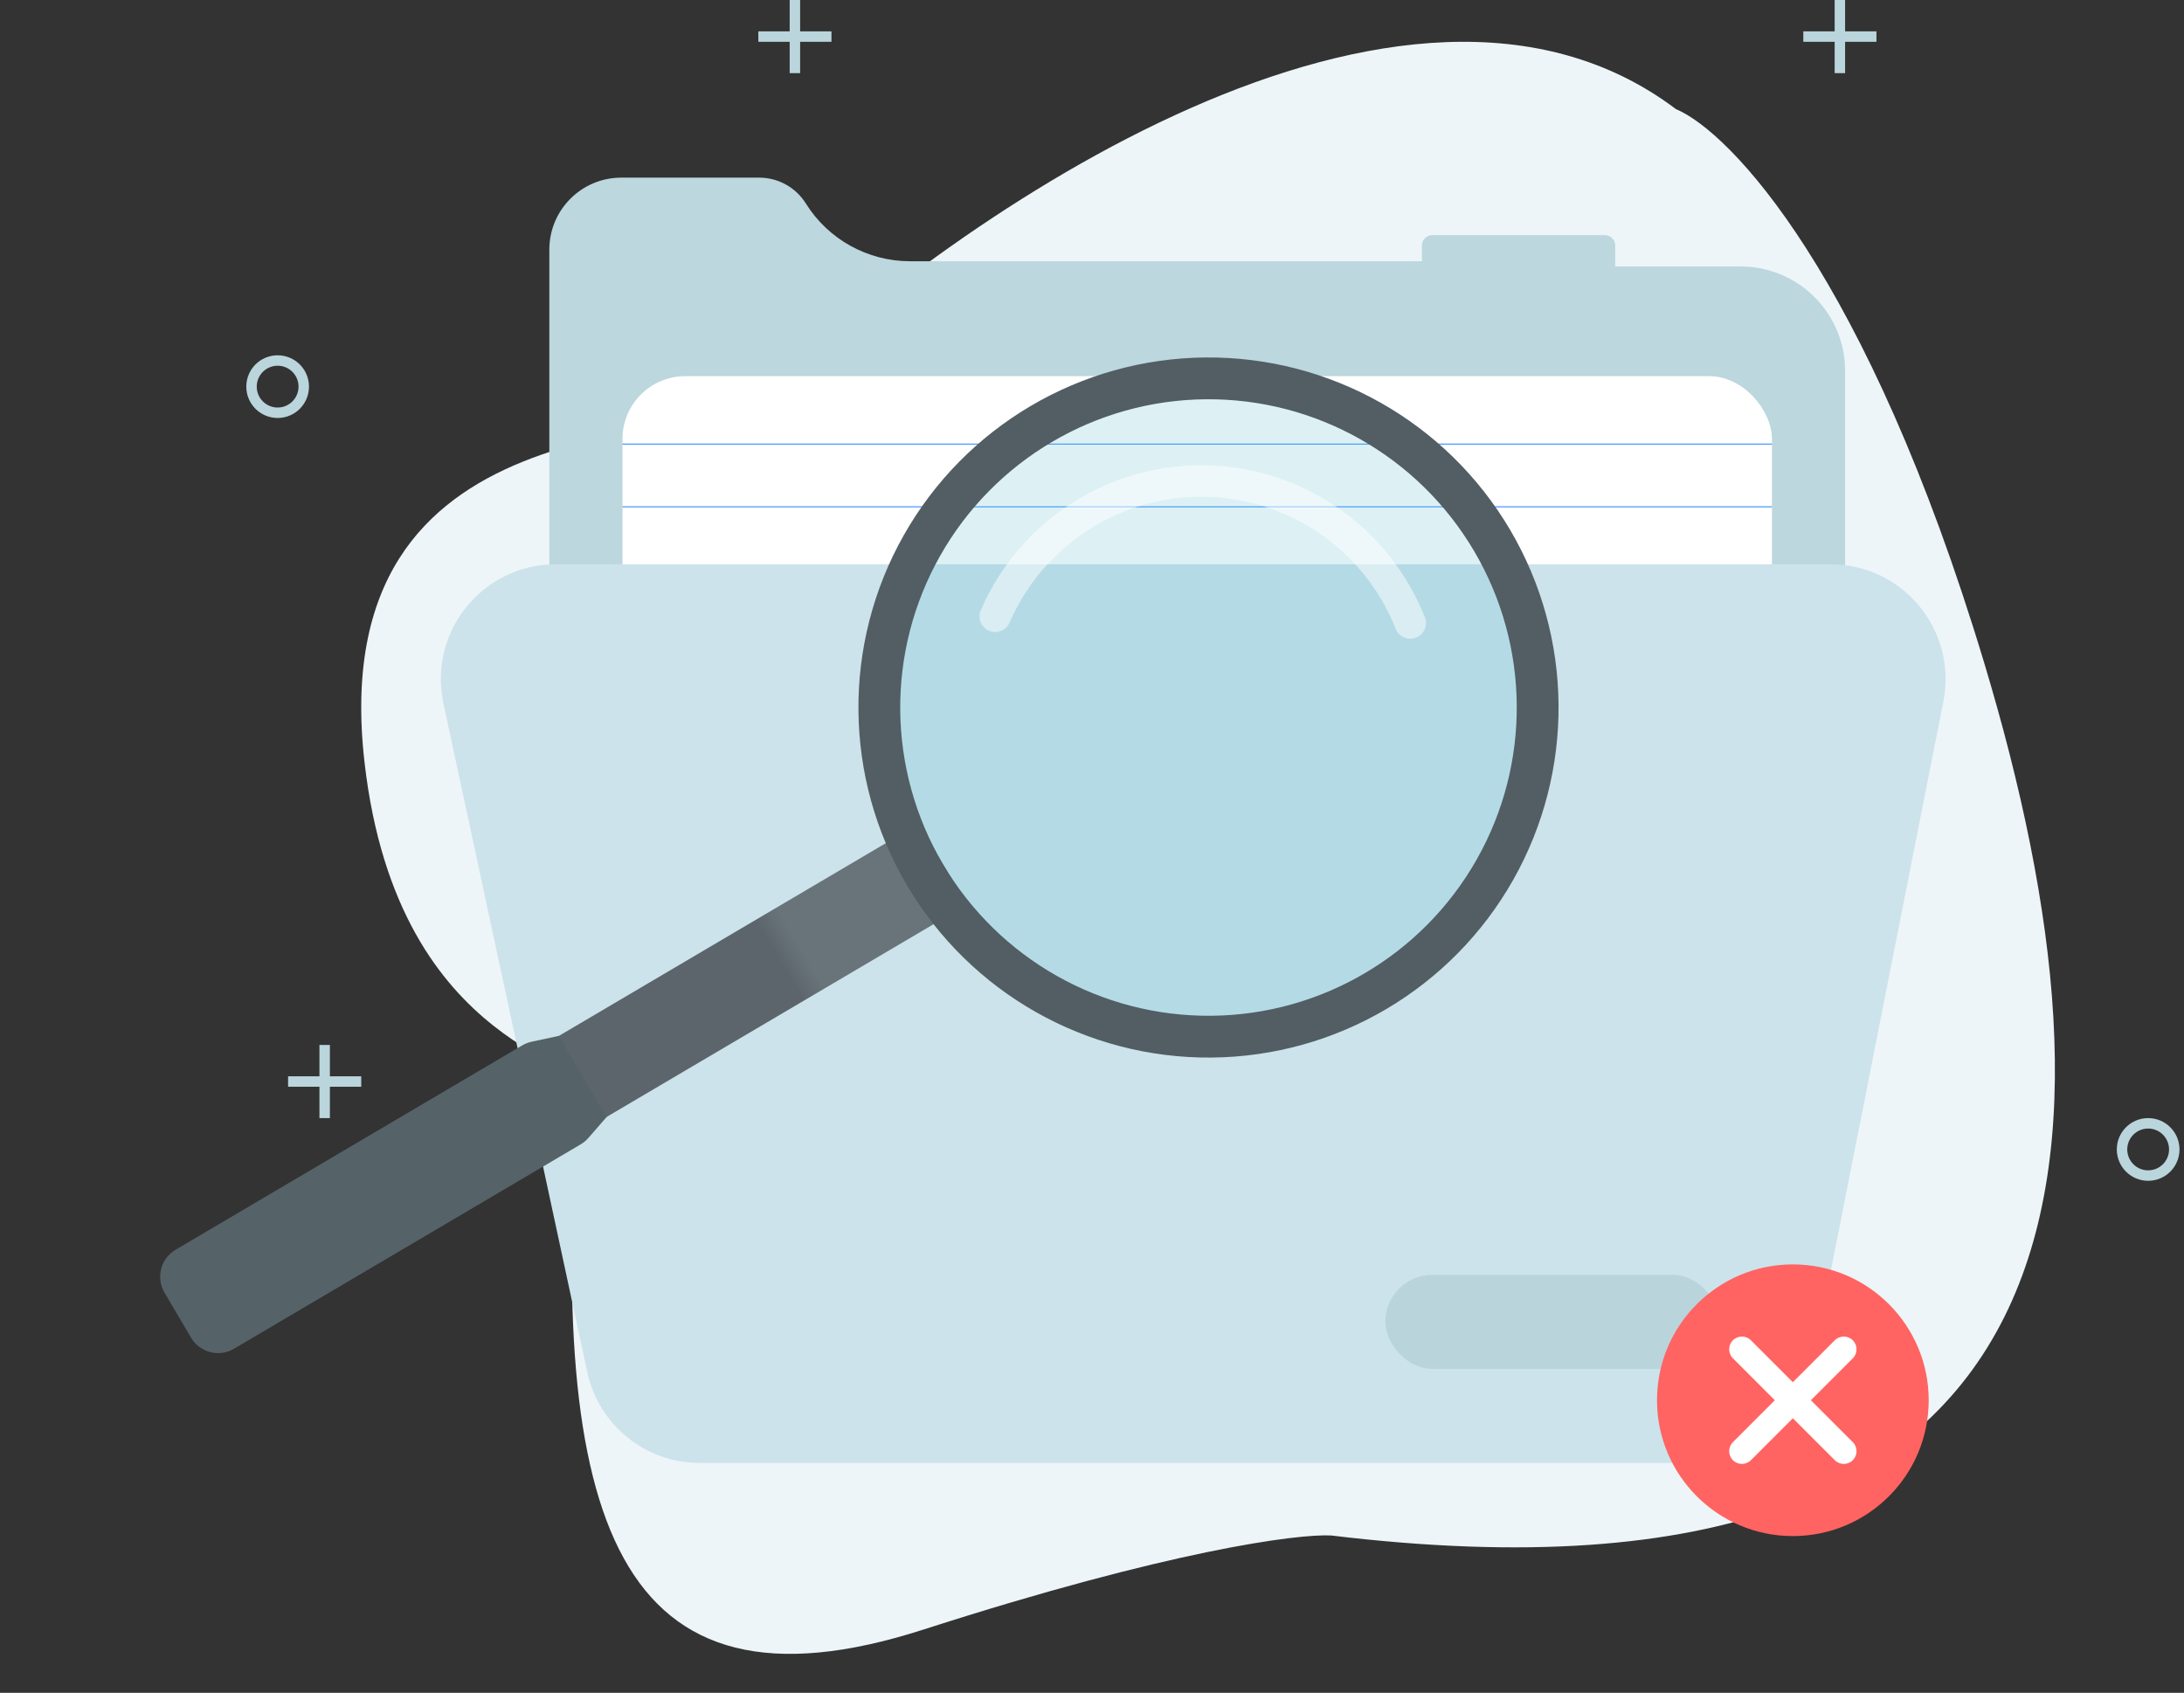 <svg width="209" height="162" viewBox="0 0 209 162" fill="none" xmlns="http://www.w3.org/2000/svg">
<rect x="0" y="0" width="209" height="162" fill="#333333" stroke="none"/>
<path d="M160.382 10.442C134.382 -9.158 91.549 20.609 73.382 37.942C66.381 42.942 30.882 37.942 34.882 72.942C38.11 101.183 57.716 101.442 55.382 104.442C52.382 145.442 58.882 165.442 88.382 155.942C111.982 148.342 124.216 146.775 127.382 146.942C201.882 155.942 203.882 109.942 189.882 63.442C178.682 26.242 165.549 12.609 160.382 10.442Z" fill="#EDF5F8"/>
<path d="M52.569 23.886V57.5H176.569V35.5C176.569 29.977 172.092 25.5 166.569 25.5H154.569V23.5C154.569 22.948 154.121 22.5 153.569 22.5H137.069C136.517 22.5 136.069 22.948 136.069 23.5V25H87.088C83.033 25 79.263 22.911 77.114 19.471C76.153 17.934 74.467 17 72.654 17H59.455C55.652 17 52.569 20.083 52.569 23.886Z" fill="#BCD7DE"/>
<rect x="59.569" y="36" width="110" height="48" rx="6" fill="white"/>
<path d="M59.569 42.5L169.569 42.5" stroke="#4295FF" stroke-width="0.1"/>
<path d="M59.569 48.5L169.569 48.5" stroke="#4295FF" stroke-width="0.1"/>
<path d="M59.569 54.5L169.569 54.5" stroke="#4295FF" stroke-width="0.1"/>
<path d="M59.569 60.5L169.569 60.5" stroke="#4295FF" stroke-width="0.1"/>
<path d="M59.569 66.5L169.569 66.5" stroke="#4295FF" stroke-width="0.1"/>
<path d="M59.569 72.5L169.569 72.5" stroke="#4295FF" stroke-width="0.1"/>
<path d="M59.569 78.5L169.569 78.5" stroke="#4295FF" stroke-width="0.1"/>
<path d="M53.187 54.5H175.182C181.798 54.5 186.765 60.545 185.482 67.036L172.831 131.036C171.859 135.955 167.544 139.5 162.53 139.5H66.954C62.006 139.5 57.73 136.046 56.689 131.208L42.922 67.208C41.515 60.67 46.499 54.5 53.187 54.5Z" fill="#CCE3EB" stroke="#CCE3EB"/>
<rect x="132.569" y="122" width="32" height="9" rx="4.5" fill="#B9D4DB"/>
<circle cx="171.569" cy="134" r="13" fill="#FF6462"/>
<path d="M167.556 128.263C167.08 127.787 166.308 127.787 165.832 128.263C165.356 128.739 165.356 129.511 165.832 129.987L167.556 128.263ZM175.582 139.737C176.058 140.213 176.83 140.213 177.306 139.737C177.782 139.261 177.782 138.489 177.306 138.013L175.582 139.737ZM177.306 129.987C177.782 129.511 177.782 128.739 177.306 128.263C176.83 127.787 176.058 127.787 175.582 128.263L177.306 129.987ZM165.832 138.013C165.356 138.489 165.356 139.261 165.832 139.737C166.308 140.213 167.08 140.213 167.556 139.737L165.832 138.013ZM165.832 129.987L170.707 134.862L172.431 133.138L167.556 128.263L165.832 129.987ZM170.707 134.862L175.582 139.737L177.306 138.013L172.431 133.138L170.707 134.862ZM172.431 134.862L177.306 129.987L175.582 128.263L170.707 133.138L172.431 134.862ZM175.582 128.263L165.832 138.013L167.556 139.737L177.306 129.987L175.582 128.263Z" fill="white"/>
<path fill-rule="evenodd" clip-rule="evenodd" d="M75.569 4V7H76.569V4H79.569V3H76.569V0H75.569V3H72.569V4H75.569Z" fill="#BAD5DC"/>
<path fill-rule="evenodd" clip-rule="evenodd" d="M175.569 4V7H176.569V4H179.569V3H176.569V0H175.569V3H172.569V4H175.569Z" fill="#BAD5DC"/>
<path fill-rule="evenodd" clip-rule="evenodd" d="M30.569 104V107H31.569V104H34.569V103H31.569V100H30.569V103H27.569V104H30.569Z" fill="#BAD5DC"/>
<circle cx="26.569" cy="37" r="2.5" stroke="#BAD5DC"/>
<circle cx="205.569" cy="110" r="2.5" stroke="#BAD5DC"/>
<rect x="50.908" y="100.652" width="43" height="9" transform="rotate(-30.522 50.908 100.652)" fill="url(#paint0_linear_4713_26548)"/>
<path d="M15.744 123.705L18.283 128.012C19.125 129.439 20.964 129.914 22.391 129.073L55.568 109.513C55.845 109.35 56.095 109.142 56.307 108.899L58.063 106.881L53.493 99.128L50.877 99.688C50.561 99.756 50.259 99.874 49.981 100.037L16.805 119.597C15.377 120.438 14.902 122.278 15.744 123.705Z" fill="#556369"/>
<circle cx="115.648" cy="67.708" r="31.5" transform="rotate(-30.522 115.648 67.708)" fill="#59B9CD" fill-opacity="0.2" stroke="#525E64" stroke-width="4"/>
<path opacity="0.5" d="M95.236 58.982C96.927 55.081 99.737 51.768 103.31 49.463C106.884 47.158 111.061 45.965 115.312 46.034C119.564 46.103 123.7 47.431 127.197 49.851C130.694 52.27 133.394 55.673 134.958 59.627" stroke="white" stroke-width="3" stroke-linecap="round" stroke-linejoin="round"/>
<defs>
<linearGradient id="paint0_linear_4713_26548" x1="50.908" y1="105.652" x2="95.173" y2="105.652" gradientUnits="userSpaceOnUse">
<stop stop-color="#5C656C"/>
<stop offset="0.561" stop-color="#5C656C"/>
<stop offset="0.615" stop-color="#69747A"/>
<stop offset="1" stop-color="#69747A"/>
</linearGradient>
</defs>
</svg>

